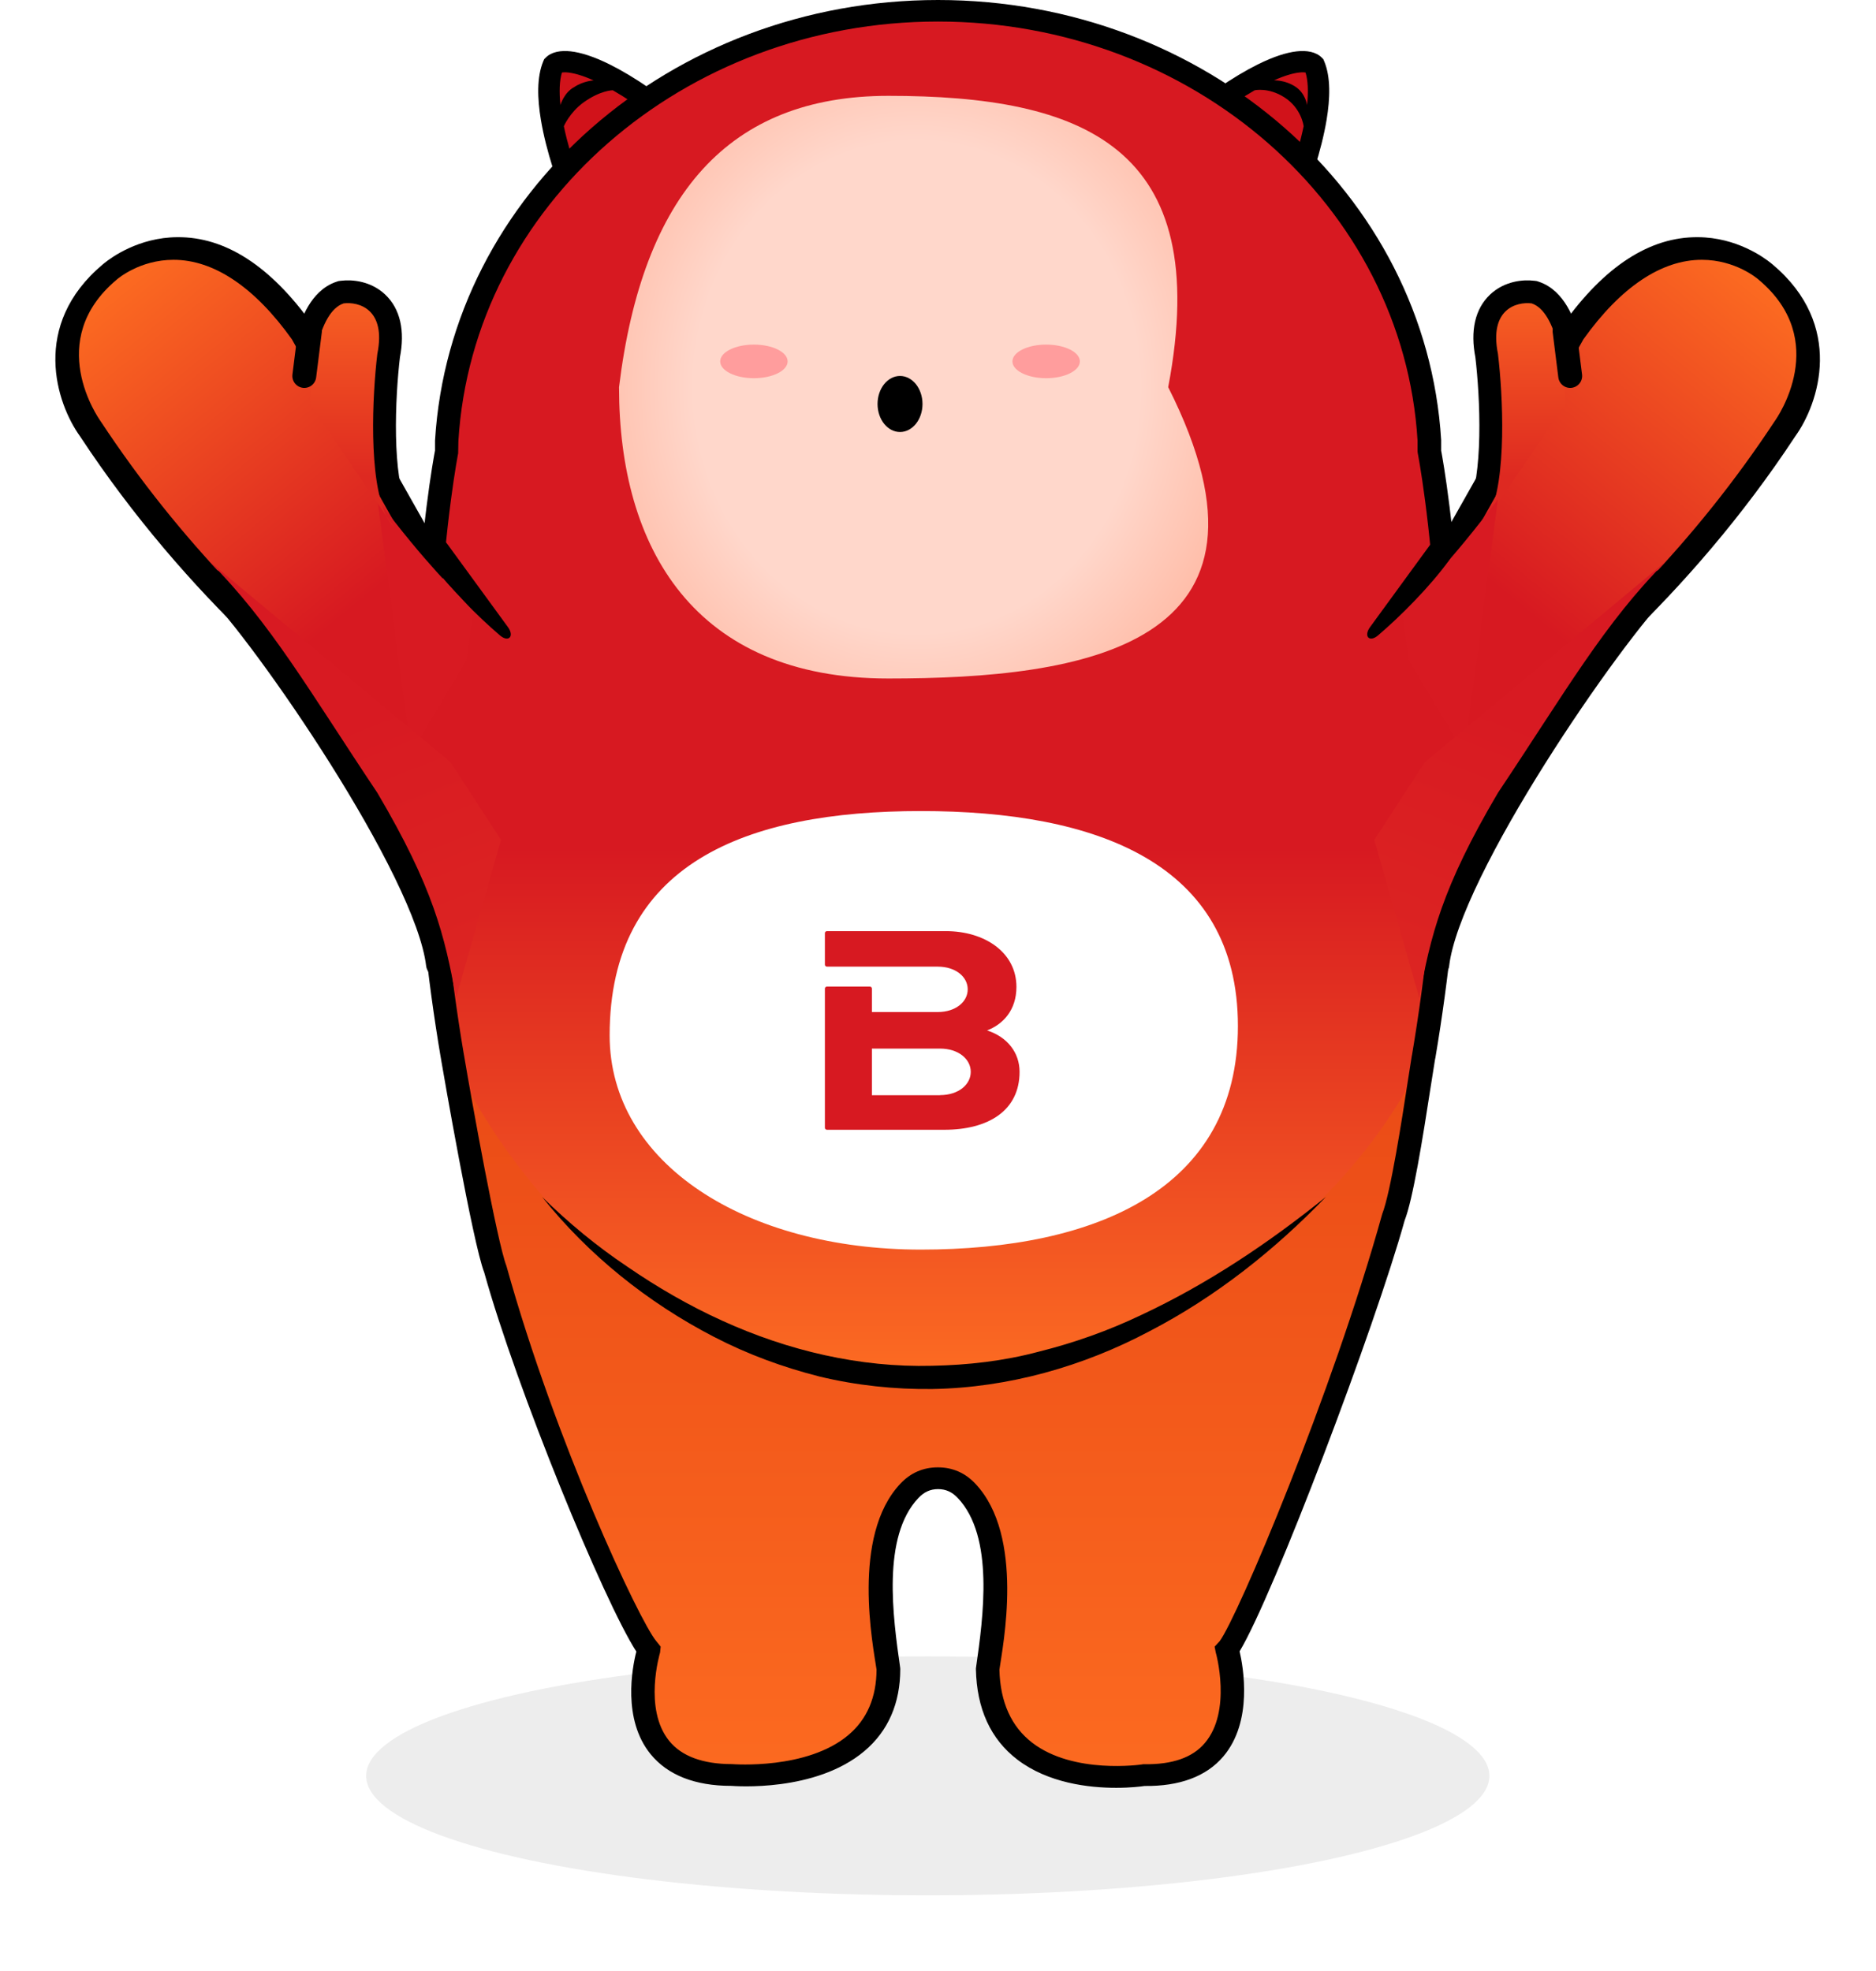 <svg width="157" height="165" viewBox="0 0 157 165" fill="none" xmlns="http://www.w3.org/2000/svg">
<g filter="url(#filter0_f_295_12)">
<ellipse cx="77.644" cy="148.643" rx="47" ry="10" fill="#EDEDED"/>
</g>
<path d="M58.273 11.54C57.003 13.937 53.375 18.73 49.02 18.73C48.455 17.509 47.719 15.695 47.108 13.752C46.706 12.474 46.358 11.139 46.149 9.881C45.86 8.145 45.836 6.554 46.299 5.457C46.722 5.027 48.058 4.911 50.653 6.204C51.577 6.665 52.66 7.304 53.919 8.172C55.187 9.046 56.633 10.152 58.273 11.54Z" fill="#D1121A"/>
<path fill-rule="evenodd" clip-rule="evenodd" d="M47.027 6.073C46.821 6.748 46.784 7.677 46.902 8.791C46.902 8.791 47.188 7.756 48.061 7.285C48.815 6.781 49.677 6.729 49.677 6.729C48.734 6.307 48.04 6.124 47.563 6.071C47.292 6.041 47.124 6.055 47.027 6.073ZM51.054 5.407C52.022 5.89 53.142 6.552 54.428 7.438C55.725 8.332 57.194 9.457 58.853 10.861L59.4 11.324L59.065 11.957C58.391 13.228 57.109 15.109 55.414 16.686C53.732 18.25 51.526 19.621 49.02 19.621H48.447L48.207 19.103C47.627 17.851 46.877 16.001 46.254 14.019C45.843 12.715 45.484 11.338 45.266 10.027C44.972 8.261 44.907 6.454 45.473 5.112L45.54 4.955L45.66 4.833C46.16 4.325 46.95 4.208 47.76 4.298C48.613 4.393 49.701 4.732 51.054 5.407ZM51.282 7.555C51.282 7.555 50.239 7.555 48.815 8.589C47.681 9.413 47.188 10.565 47.188 10.565C47.328 11.24 47.504 11.933 47.702 12.622C48.591 12.298 49.669 11.802 50.63 11.151C51.748 10.393 52.58 9.516 52.907 8.564C52.321 8.175 51.78 7.84 51.282 7.555ZM54.41 9.617C53.825 10.881 52.735 11.882 51.637 12.626C50.508 13.39 49.261 13.96 48.237 14.326C48.681 15.638 49.165 16.853 49.585 17.806C51.231 17.624 52.811 16.667 54.193 15.382C55.459 14.204 56.477 12.825 57.128 11.746C56.147 10.932 55.243 10.227 54.41 9.617Z" fill="black"/>
<path d="M98.014 11.54C99.284 13.937 102.913 18.73 107.267 18.73C107.833 17.509 108.569 15.695 109.18 13.752C109.582 12.474 109.93 11.139 110.139 9.881C110.427 8.145 110.452 6.554 109.989 5.457C109.566 5.027 108.229 4.911 105.635 6.204C104.711 6.665 103.627 7.304 102.369 8.172C101.1 9.046 99.654 10.152 98.014 11.54Z" fill="#D1121A"/>
<path fill-rule="evenodd" clip-rule="evenodd" d="M109.261 6.073C109.467 6.748 109.504 7.677 109.385 8.791C109.385 8.791 109.261 7.793 108.376 7.233C107.49 6.673 106.61 6.729 106.61 6.729C107.554 6.307 108.247 6.124 108.725 6.071C108.995 6.041 109.164 6.055 109.261 6.073ZM105.234 5.407C104.265 5.89 103.145 6.552 101.859 7.438C100.563 8.332 99.093 9.457 97.434 10.861L96.887 11.324L97.223 11.957C97.896 13.228 99.179 15.109 100.873 16.686C102.555 18.25 104.761 19.621 107.268 19.621H107.84L108.08 19.103C108.661 17.851 109.411 16.001 110.034 14.019C110.444 12.715 110.804 11.338 111.022 10.027C111.315 8.261 111.381 6.454 110.814 5.112L110.748 4.955L110.628 4.833C110.128 4.325 109.338 4.208 108.527 4.298C107.675 4.393 106.587 4.732 105.234 5.407ZM105.006 7.555C105.006 7.555 106.15 7.3 107.473 8.137C108.931 9.059 109.1 10.565 109.1 10.565C108.959 11.24 108.784 11.933 108.586 12.622C107.697 12.298 106.619 11.802 105.658 11.151C104.539 10.393 103.708 9.516 103.381 8.564C103.967 8.175 104.508 7.84 105.006 7.555ZM101.877 9.617C102.463 10.881 103.553 11.882 104.651 12.626C105.78 13.39 107.027 13.96 108.051 14.326C107.607 15.638 107.123 16.853 106.703 17.806C105.057 17.624 103.476 16.667 102.095 15.382C100.829 14.204 99.81 12.825 99.159 11.746C100.14 10.932 101.045 10.227 101.877 9.617Z" fill="black"/>
<path fill-rule="evenodd" clip-rule="evenodd" d="M29.108 26.779C29.002 26.849 28.839 27.004 28.643 27.335C28.377 27.784 28.139 28.415 27.941 29.184C27.589 30.554 27.42 32.149 27.367 33.422L29.833 37.031C29.828 36.876 29.824 36.722 29.821 36.569C29.769 33.92 29.964 31.236 30.179 29.447L30.186 29.392L30.197 29.339C30.517 27.74 30.116 27.216 29.953 27.061C29.753 26.873 29.426 26.777 29.108 26.779ZM31.111 43.899C31.34 44.349 31.628 44.782 31.994 45.147L34.157 43.36L33.559 42.484C32.978 41.224 32.692 39.021 32.642 36.513C32.594 34.044 32.775 31.518 32.975 29.834C33.389 27.709 33.003 26.064 31.891 25.016C30.842 24.028 29.47 23.888 28.583 23.998L28.445 24.015L28.312 24.059C27.324 24.388 26.657 25.154 26.212 25.905C25.759 26.67 25.439 27.583 25.207 28.486C24.741 30.299 24.564 32.348 24.531 33.803C24.527 33.978 24.525 34.145 24.525 34.304C24.525 34.914 24.915 35.434 25.46 35.629L31.111 43.899Z" fill="black" stroke="black" stroke-linecap="round"/>
<path d="M50.041 67.677C50.041 67.677 27.347 66.171 7.847 35.701C7.847 35.701 2.444 28.256 9.312 22.483C9.312 22.483 16.893 15.678 25.535 27.753L50.041 67.677Z" fill="url(#paint0_linear_295_12)"/>
<path fill-rule="evenodd" clip-rule="evenodd" d="M127.833 26.779C127.939 26.849 128.103 27.004 128.298 27.335C128.564 27.784 128.803 28.415 129 29.184C129.352 30.554 129.521 32.149 129.574 33.422L127.108 37.031C127.113 36.876 127.117 36.722 127.12 36.569C127.173 33.92 126.977 31.236 126.762 29.447L126.755 29.392L126.745 29.339C126.424 27.74 126.825 27.216 126.989 27.061C127.188 26.873 127.515 26.777 127.833 26.779ZM125.83 43.899C125.601 44.349 125.313 44.782 124.948 45.147L122.784 43.36L123.382 42.484C123.963 41.224 124.249 39.021 124.299 36.513C124.348 34.044 124.166 31.518 123.966 29.834C123.552 27.709 123.938 26.064 125.05 25.016C126.099 24.028 127.471 23.888 128.358 23.998L128.497 24.015L128.629 24.059C129.618 24.388 130.284 25.154 130.729 25.905C131.182 26.67 131.502 27.583 131.734 28.486C132.2 30.299 132.377 32.348 132.41 33.803C132.414 33.978 132.416 34.145 132.416 34.304C132.416 34.914 132.026 35.434 131.481 35.629L125.83 43.899Z" fill="black" stroke="black" stroke-linecap="round"/>
<path d="M106.9 67.677C106.9 67.677 129.594 66.171 149.094 35.701C149.094 35.701 154.497 28.256 147.629 22.483C147.629 22.483 140.048 15.678 131.407 27.753L106.9 67.677Z" fill="url(#paint1_linear_295_12)"/>
<path d="M148.213 22.027C148.288 22.087 148.329 22.121 148.345 22.134C154.393 27.214 152.229 33.769 150.244 36.517C141.38 49.987 130.064 59.606 122.539 64.295C114.265 68.844 108.429 71.109 108.18 71.16L105.646 71.7L130.794 27.169C134.293 22.266 138.086 19.816 142.103 19.853C145.349 19.872 147.651 21.569 148.213 22.027ZM110.036 68.552C116.82 66.367 135.108 55.622 148.515 35.264C148.727 34.971 153.251 28.51 147.187 23.417C147.085 23.323 145.247 21.749 142.427 21.746C139.046 21.739 135.62 24.044 132.512 28.402L110.036 68.552Z" fill="black"/>
<path d="M114.436 52.484L119.502 45.539C120.191 44.595 121.663 45.396 121.244 46.487L121.174 46.667C121.144 46.748 121.103 46.823 121.053 46.892C119.401 49.158 116.968 51.589 115.107 53.179C114.375 53.804 113.869 53.261 114.436 52.484Z" fill="black"/>
<path d="M128.183 25.394C126.929 25.238 124.608 25.863 125.361 29.615C125.779 33.087 126.123 40.089 124.61 43.186L123.95 44.152C124.201 43.901 124.42 43.574 124.61 43.186L131 33.835C130.937 31.049 130.315 26.103 128.183 25.394Z" fill="url(#paint2_linear_295_12)"/>
<path d="M139.001 48.82C134.768 53.041 121.128 72.737 120.187 80.709" stroke="black" stroke-width="2.2" stroke-linecap="round"/>
<path d="M8.728 22.027C8.654 22.087 8.612 22.121 8.596 22.134C2.548 27.214 4.713 33.769 6.697 36.517C15.561 49.987 26.877 59.606 34.402 64.295C42.677 68.844 48.513 71.109 48.761 71.16L51.295 71.7L26.147 27.169C22.648 22.266 18.856 19.816 14.839 19.853C11.592 19.872 9.29 21.569 8.728 22.027ZM46.905 68.552C40.122 66.367 21.834 55.622 8.426 35.264C8.214 34.971 3.69 28.51 9.754 23.417C9.856 23.323 11.694 21.749 14.514 21.746C17.895 21.739 21.321 24.044 24.429 28.402L46.905 68.552Z" fill="black"/>
<path d="M119.135 88.52V88.501C119.135 88.492 119.135 88.474 119.145 88.465C119.155 88.438 119.155 88.401 119.155 88.374C124.001 59.653 119.617 37.778 119.617 37.778V36.868C118.407 16.823 100.468 0.91 78.508 0.91C56.547 0.91 38.608 16.823 37.389 36.877V37.788C37.389 37.788 33.005 59.663 37.851 88.383C37.851 88.41 37.861 88.447 37.861 88.474C37.861 88.483 37.861 88.501 37.87 88.51C37.87 88.51 37.87 88.52 37.87 88.529C38.283 90.968 40.574 104.032 41.458 106.298C45.518 120.9 52.95 137.345 54.296 138.128C54.296 138.128 51.023 148.624 61.266 148.624C61.266 148.624 74.34 149.734 74.34 139.748C74.34 139.748 71.302 123.758 78.488 123.758C85.674 123.758 82.636 139.748 82.636 139.748C82.852 150.645 95.71 148.624 95.71 148.624C105.737 148.824 102.679 138.128 102.679 138.128C104.026 137.345 112.549 116.457 116.609 101.856C117.523 99.58 118.722 90.959 119.135 88.52Z" fill="url(#paint3_linear_295_12)"/>
<path d="M37.861 88.474C37.861 88.447 37.851 88.41 37.851 88.383C41.689 97.364 54.848 115.326 76.773 115.326C86.743 114.867 109.172 108.863 119.135 88.52C118.722 90.959 117.523 99.58 116.609 101.856C112.549 116.457 104.026 137.345 102.679 138.128C102.679 138.128 105.737 148.824 95.71 148.624C95.71 148.624 82.852 150.645 82.636 139.748C82.636 139.748 85.674 123.758 78.488 123.758C71.302 123.758 74.34 139.748 74.34 139.748C74.34 149.734 61.266 148.624 61.266 148.624C51.023 148.624 54.296 138.128 54.296 138.128C52.95 137.345 45.518 120.9 41.458 106.298C40.574 104.032 38.283 90.968 37.87 88.529V88.511C37.861 88.501 37.861 88.483 37.861 88.474Z" fill="url(#paint4_linear_295_12)"/>
<path d="M93.41 149.643C91.119 149.643 87.718 149.252 85.133 147.276C82.901 145.565 81.742 143.025 81.673 139.721V139.648L81.683 139.575C82.292 135.324 83.216 128.628 80.159 125.388C79.677 124.878 79.156 124.641 78.507 124.641C77.859 124.641 77.338 124.878 76.856 125.388C73.799 128.619 74.723 135.324 75.332 139.575L75.342 139.693C75.342 142.57 74.33 144.891 72.344 146.566C68.245 150.035 61.482 149.498 61.197 149.479C61.187 149.479 61.187 149.479 61.177 149.479C58.179 149.479 55.879 148.587 54.444 146.821C52.075 143.908 52.91 139.584 53.254 138.237C50.551 134.068 43.238 116.266 40.525 106.508C39.561 104.041 37.084 89.685 36.917 88.702L36.907 88.629L36.866 88.401L36.887 88.529C32.208 60.864 36.111 39.226 36.406 37.706V36.877C37.664 16.176 56.154 0 78.507 0C100.861 0 119.351 16.176 120.609 36.832V37.715C120.894 39.235 124.797 60.873 120.128 88.529L120.098 88.665C120.019 89.139 119.911 89.849 119.774 90.704C119.027 95.538 118.24 100.399 117.552 102.156C115.085 111.05 106.562 133.549 103.741 138.219C104.046 139.539 104.871 144.09 102.375 147.022C100.949 148.706 98.688 149.525 95.789 149.488C95.504 149.534 94.609 149.643 93.41 149.643ZM83.639 139.757C83.708 142.47 84.632 144.518 86.381 145.865C89.841 148.533 95.513 147.695 95.572 147.686L95.661 147.668H95.749C98.089 147.704 99.799 147.122 100.831 145.893C103.112 143.216 101.765 138.364 101.746 138.319L101.65 137.826L102.07 137.372C103.554 135.388 111.487 116.676 115.675 101.619C116.382 99.799 117.326 93.718 117.827 90.44C117.965 89.576 118.073 88.856 118.152 88.374L118.171 88.292C122.949 60.008 118.692 38.161 118.653 37.942L118.633 37.778V36.868C117.444 17.232 99.809 1.802 78.498 1.802C57.186 1.802 39.561 17.223 38.362 36.913L38.342 37.942C38.303 38.161 34.047 60.008 38.814 88.228L38.834 88.328C39.483 92.197 41.606 103.959 42.382 105.961C46.501 120.754 53.49 135.633 54.906 137.345L55.291 137.826L55.24 138.319C55.23 138.364 53.825 143.034 56.007 145.72C57.049 147.003 58.828 147.659 61.266 147.659C61.413 147.668 67.557 148.141 71.007 145.219C72.56 143.908 73.347 142.069 73.357 139.748C73.081 137.827 71.204 128.574 75.352 124.186C76.207 123.276 77.259 122.82 78.488 122.82C79.717 122.82 80.768 123.276 81.624 124.186C85.782 128.583 83.914 137.8 83.639 139.757Z" fill="black"/>
<path d="M74.344 56.792C90.584 56.792 108.741 54.139 97.765 32.407C101.607 12.206 90.584 8.022 74.344 8.022C60.997 8.022 53.778 16.275 51.805 32.407C51.805 45.875 58.103 56.792 74.344 56.792Z" fill="url(#paint5_radial_295_12)"/>
<path d="M45.371 100.189C47.573 102.348 49.942 104.312 52.488 106.014C55.004 107.744 57.658 109.281 60.42 110.535C65.945 113.054 71.961 114.474 77.996 114.318C81.004 114.26 84.022 113.919 86.951 113.132C89.881 112.402 92.761 111.381 95.504 110.069C101.018 107.492 106.159 104.059 110.966 100.179C106.69 104.613 101.765 108.542 96.192 111.43C90.667 114.367 84.396 116.156 78.036 116.263C74.861 116.302 71.676 115.961 68.599 115.222C65.522 114.444 62.544 113.346 59.752 111.897C54.169 109.009 49.214 105.012 45.371 100.189Z" fill="black"/>
<path d="M103.599 85.88C103.599 99.555 91.721 104.593 77.068 104.593C62.416 104.593 51.02 97.396 51.02 86.663C51.02 72.268 62.416 67.886 77.068 67.886C91.721 67.886 103.599 72.205 103.599 85.88Z" fill="url(#paint6_linear_295_12)"/>
<path d="M82.595 86.254C83.949 85.734 85.063 84.552 85.063 82.604C85.063 79.703 82.388 77.937 79.163 77.937H69.21C69.114 77.937 69.034 78.008 69.034 78.103V80.744C69.034 80.831 69.114 80.909 69.21 80.909H78.478C79.975 80.909 80.987 81.761 80.987 82.809C80.987 83.858 79.975 84.709 78.478 84.709H72.968V82.746C72.968 82.652 72.888 82.581 72.793 82.581H69.21C69.114 82.581 69.034 82.652 69.034 82.746V94.398C69.034 94.493 69.114 94.564 69.21 94.564H79.028C82.698 94.564 85.326 92.971 85.326 89.715C85.326 88.115 84.315 86.799 82.603 86.247L82.595 86.254ZM78.669 91.671H72.968V87.768H78.669C80.206 87.768 81.241 88.643 81.241 89.715C81.241 90.788 80.206 91.663 78.669 91.663V91.671Z" fill="#D71921"/>
<path d="M122.71 61.765C120.316 62.95 119.247 64.651 119.247 65.31L117.365 51.165C119.076 49.189 121.128 47.413 125.361 41.786L122.71 61.765Z" fill="url(#paint7_linear_295_12)"/>
<path d="M125.361 66.359C131.005 57.918 134.297 52.103 139.471 46.944L119.247 63.791L115.014 70.296L118.776 83.522C119.717 78.364 120.658 74.331 125.361 66.359Z" fill="url(#paint8_linear_295_12)"/>
<ellipse cx="63.093" cy="30.25" rx="2.822" ry="1.407" fill="#FF9D9D"/>
<ellipse cx="87.551" cy="30.25" rx="2.822" ry="1.407" fill="#FF9D9D"/>
<path d="M42.505 52.484L37.439 45.539C36.75 44.595 35.279 45.396 35.697 46.487L35.767 46.667C35.798 46.748 35.838 46.823 35.889 46.892C37.54 49.158 39.974 51.589 41.834 53.179C42.566 53.804 43.072 53.261 42.505 52.484Z" fill="black"/>
<path d="M114.662 52.484L119.728 45.539C120.417 44.595 121.889 45.396 121.47 46.487L121.4 46.667C121.369 46.748 121.329 46.823 121.278 46.892C119.627 49.158 117.193 51.589 115.333 53.179C114.601 53.804 114.095 53.261 114.662 52.484Z" fill="black"/>
<path d="M34.231 61.765C36.626 62.95 37.695 64.651 37.695 65.31L39.576 51.165C37.866 49.189 35.813 47.413 31.58 41.786L34.231 61.765Z" fill="url(#paint9_linear_295_12)"/>
<path d="M28.758 25.394C30.012 25.238 32.333 25.863 31.58 29.615C31.162 33.087 30.819 40.089 32.331 43.186L32.991 44.152C32.74 43.901 32.521 43.574 32.331 43.186L25.942 33.835C26.004 31.049 26.626 26.103 28.758 25.394Z" fill="url(#paint10_linear_295_12)"/>
<path d="M25.936 27.718L25.466 31.469" stroke="black" stroke-width="2" stroke-linecap="round"/>
<path d="M130.937 27.718L131.407 31.469" stroke="black" stroke-width="2" stroke-linecap="round"/>
<path d="M17.94 48.82C22.174 53.041 35.813 72.737 36.754 80.709" stroke="black" stroke-width="2.2" stroke-linecap="round"/>
<path d="M31.58 66.359C25.936 57.918 22.644 52.103 17.47 46.944L37.695 63.791L41.928 70.296L38.165 83.522C37.224 78.364 36.284 74.331 31.58 66.359Z" fill="url(#paint11_linear_295_12)"/>
<ellipse cx="75.322" cy="33.814" rx="1.881" ry="2.345" fill="black"/>
<defs>
<filter id="filter0_f_295_12" x="24.644" y="132.643" width="106" height="32" filterUnits="userSpaceOnUse" color-interpolation-filters="sRGB">
<feFlood flood-opacity="0" result="BackgroundImageFix"/>
<feBlend mode="normal" in="SourceGraphic" in2="BackgroundImageFix" result="shape"/>
<feGaussianBlur stdDeviation="3" result="effect1_foregroundBlur_295_12"/>
</filter>
<linearGradient id="paint0_linear_295_12" x1="47.522" y1="69.728" x2="9.155" y2="22.609" gradientUnits="userSpaceOnUse">
<stop offset="0.427" stop-color="#D71921"/>
<stop offset="1" stop-color="#FD6D21"/>
</linearGradient>
<linearGradient id="paint1_linear_295_12" x1="109.419" y1="69.728" x2="147.786" y2="22.609" gradientUnits="userSpaceOnUse">
<stop offset="0.427" stop-color="#D71921"/>
<stop offset="1" stop-color="#FD6D21"/>
</linearGradient>
<linearGradient id="paint2_linear_295_12" x1="127.713" y1="24.904" x2="127.713" y2="39.91" gradientUnits="userSpaceOnUse">
<stop stop-color="#F76022"/>
<stop offset="1" stop-color="#DE2921"/>
</linearGradient>
<linearGradient id="paint3_linear_295_12" x1="78.503" y1="0.91" x2="78.503" y2="148.772" gradientUnits="userSpaceOnUse">
<stop offset="0.474" stop-color="#D71921"/>
<stop offset="0.797" stop-color="#FF7222"/>
</linearGradient>
<linearGradient id="paint4_linear_295_12" x1="78.503" y1="88.374" x2="78.503" y2="148.772" gradientUnits="userSpaceOnUse">
<stop stop-color="#EA4A16"/>
<stop offset="1" stop-color="#FC6A20"/>
</linearGradient>
<radialGradient id="paint5_radial_295_12" cx="0" cy="0" r="1" gradientUnits="userSpaceOnUse" gradientTransform="translate(76.733 32.407) rotate(89.202) scale(32.554 29.501)">
<stop offset="0.63" stop-color="#FFD7CB"/>
<stop offset="1" stop-color="#FFB8A2"/>
</radialGradient>
<linearGradient id="paint6_linear_295_12" x1="77.309" y1="67.886" x2="77.309" y2="109.632" gradientUnits="userSpaceOnUse">
<stop stop-color="white"/>
<stop offset="1" stop-color="white"/>
</linearGradient>
<linearGradient id="paint7_linear_295_12" x1="122.496" y1="53.286" x2="116.446" y2="56.911" gradientUnits="userSpaceOnUse">
<stop stop-color="#D81A22"/>
<stop offset="0.408" stop-color="#D81A22"/>
<stop offset="1" stop-color="#D71921"/>
</linearGradient>
<linearGradient id="paint8_linear_295_12" x1="125.831" y1="59.606" x2="115.77" y2="85.042" gradientUnits="userSpaceOnUse">
<stop stop-color="#D81A22"/>
<stop offset="1" stop-color="#DD2622"/>
</linearGradient>
<linearGradient id="paint9_linear_295_12" x1="34.445" y1="53.286" x2="40.495" y2="56.911" gradientUnits="userSpaceOnUse">
<stop stop-color="#D81A22"/>
<stop offset="0.408" stop-color="#D81A22"/>
<stop offset="1" stop-color="#D71921"/>
</linearGradient>
<linearGradient id="paint10_linear_295_12" x1="29.229" y1="24.904" x2="29.229" y2="39.91" gradientUnits="userSpaceOnUse">
<stop stop-color="#F76022"/>
<stop offset="1" stop-color="#DE2921"/>
</linearGradient>
<linearGradient id="paint11_linear_295_12" x1="31.11" y1="59.606" x2="41.171" y2="85.042" gradientUnits="userSpaceOnUse">
<stop stop-color="#D81A22"/>
<stop offset="1" stop-color="#DD2622"/>
</linearGradient>
</defs>
</svg>
